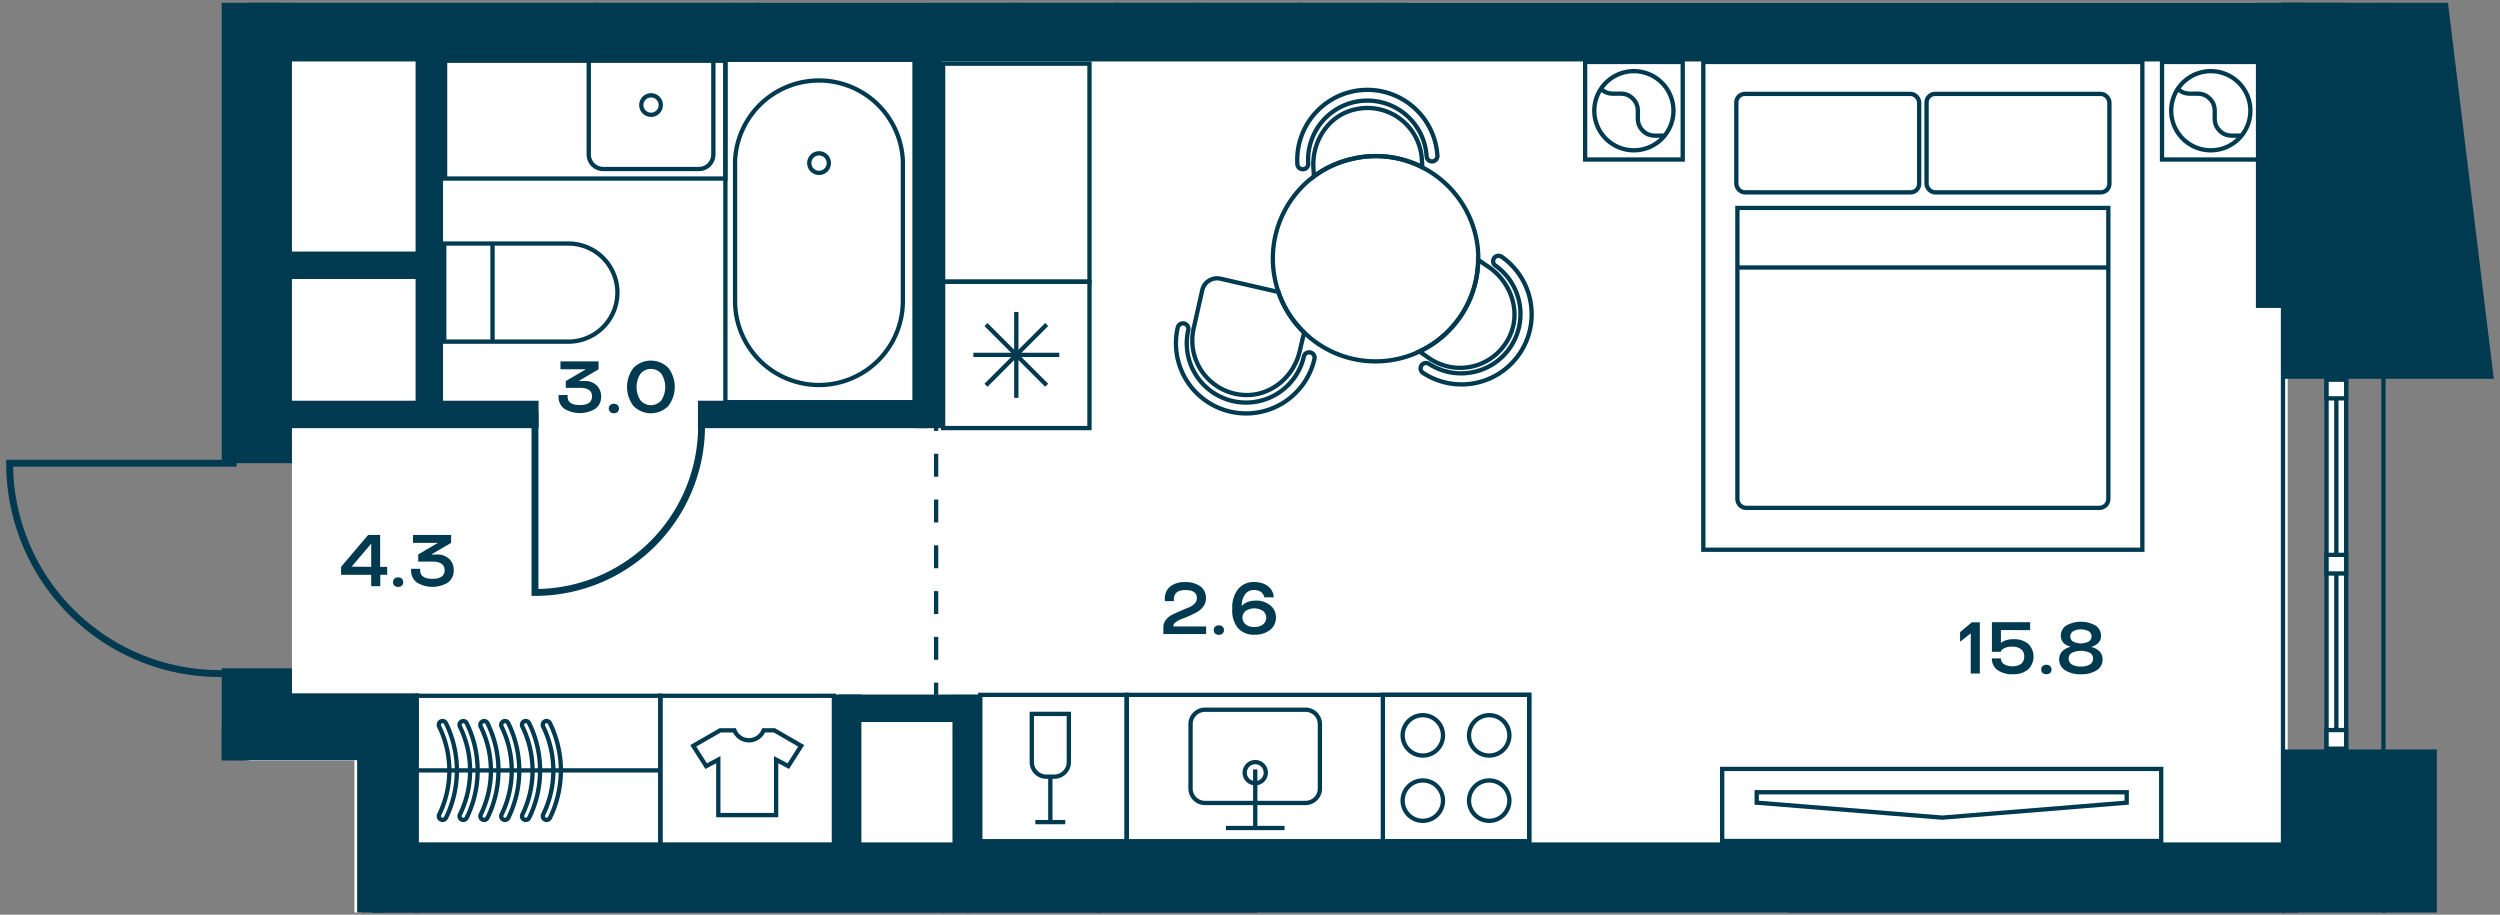 <svg id="Слой_1" data-name="Слой 1" xmlns="http://www.w3.org/2000/svg" xmlns:xlink="http://www.w3.org/1999/xlink" viewBox="0 0 581.1 212.6"><rect x="0" y="0" width="581.1" height="212.6" fill="#808080" stroke="none"/><defs><clipPath id="clip-path"><polygon points="0 0.65 0 176.77 82.38 176.77 82.38 212.1 580.82 212.1 580.82 0.65 0 0.65" fill="none"/></clipPath></defs><polygon points="56.78 174.5 56.78 176.77 82.38 176.77 82.38 212.1 84.05 212.1 84.05 174.5 56.78 174.5" fill="#fff"/><polygon points="64.09 5.08 67.86 107.67 67.86 155.33 67.85 165.94 86.2 168.93 89.38 198.57 531.75 198.57 531.75 5.08 64.09 5.08" fill="#fff"/><polygon points="65.26 0.65 65.09 3.17 531.09 0.84 531.09 0.65 65.26 0.65" fill="#fff"/><g clip-path="url(#clip-path)"><rect x="-561.43" y="-447.32" width="1115.44" height="2194.74" fill="none" stroke="#003a50" stroke-miterlimit="10"/><polygon points="-535.81 638.67 -535.81 1724.47 530.66 1724.47 530.66 -422.87 -535.81 -423.02 -535.81 569.89 -535.81 638.67" fill="none" stroke="#003a50" stroke-miterlimit="10"/></g><rect x="540.78" y="88.26" width="4.56" height="85.76" fill="#fff"/><rect x="540.78" y="88.26" width="4.56" height="85.76" fill="none" stroke="#003a50" stroke-miterlimit="10"/><line x1="543.06" y1="174.02" x2="543.06" y2="88.26" fill="none" stroke="#003a50" stroke-miterlimit="10"/><rect x="540.78" y="169.69" width="4.56" height="4.33" fill="#fff"/><rect x="540.78" y="169.69" width="4.56" height="4.33" fill="none" stroke="#003a50" stroke-miterlimit="10"/><rect x="540.78" y="88.26" width="4.56" height="4.33" fill="#fff"/><rect x="540.78" y="88.26" width="4.56" height="4.33" fill="none" stroke="#003a50" stroke-miterlimit="10"/><rect x="540.78" y="128.97" width="4.56" height="4.33" fill="#fff"/><rect x="540.78" y="128.97" width="4.56" height="4.33" fill="none" stroke="#003a50" stroke-miterlimit="10"/><rect x="400.3" y="178.73" width="102.05" height="16.75" fill="none" stroke="#003a50" stroke-miterlimit="10"/><polygon points="494.33 186.57 451.44 190.05 408.33 186.57 408.33 184.15 494.33 184.15 494.33 186.57" fill="none" stroke="#003a50" stroke-miterlimit="10"/><g clip-path="url(#clip-path)"><path d="M275.25,75.2a1.27,1.27,0,0,1,.95,1.51,13.78,13.78,0,1,0,26.87,6.16,1.26,1.26,0,0,1,2.46.57,16.3,16.3,0,0,1-31.78-7.29A1.25,1.25,0,0,1,275.25,75.2Z" fill="none" stroke="#003a50" stroke-miterlimit="10"/><path d="M330.42,84.92a1.27,1.27,0,0,1,1.75-.33A13.79,13.79,0,0,0,347.7,61.81a1.26,1.26,0,1,1,1.41-2.08,16.3,16.3,0,0,1-18.35,26.94A1.26,1.26,0,0,1,330.42,84.92Z" fill="none" stroke="#003a50" stroke-miterlimit="10"/><path d="M332.93,37.52a1.26,1.26,0,0,1-1.33-1.18A13.78,13.78,0,1,0,304.08,38a1.26,1.26,0,0,1-2.52.16,16.3,16.3,0,0,1,32.55-1.94A1.26,1.26,0,0,1,332.93,37.52Z" fill="none" stroke="#003a50" stroke-miterlimit="10"/><path d="M289.45,91.82a12.69,12.69,0,0,1-12-15.48l2-8.88a3.53,3.53,0,0,1,4.24-2.68l13.44,3.08a23.73,23.73,0,0,0,6,9.44l-1,4.2C300.85,87.46,295.57,92,289.45,91.82Z" fill="none" stroke="#003a50" stroke-miterlimit="10"/><path d="M332.25,83.3l-2.32-1.6a23.81,23.81,0,0,0,13.64-21.32l2.52,1.72c5,3.44,7.4,10,5,15.64A12.7,12.7,0,0,1,332.25,83.3Z" fill="none" stroke="#003a50" stroke-miterlimit="10"/><path d="M305.41,41l-.12-2c-.36-6.12,3.4-12,9.32-13.48a12.66,12.66,0,0,1,15.88,11.48l.12,1.84A23.93,23.93,0,0,0,314,37,23.5,23.5,0,0,0,305.41,41Z" fill="none" stroke="#003a50" stroke-miterlimit="10"/><path d="M303.17,77.3a23.73,23.73,0,0,1-6-9.44,16.51,16.51,0,0,1-.6-2A23.85,23.85,0,0,1,305.41,41,23.5,23.5,0,0,1,314,37a23.87,23.87,0,0,1,28.92,17.4,22.12,22.12,0,0,1,.68,6A23.81,23.81,0,0,1,329.93,81.7a22.85,22.85,0,0,1-4.48,1.6A23.8,23.8,0,0,1,303.17,77.3Z" fill="none" stroke="#003a50" stroke-miterlimit="10"/><rect x="217.6" y="-24.78" width="103.02" height="25.39" fill="none" stroke="#003a50" stroke-miterlimit="10"/><rect x="235.46" y="-22.72" width="24.4" height="25.04" rx="2.83" fill="none" stroke="#003a50" stroke-miterlimit="10"/><rect x="278.19" y="-22.72" width="24.4" height="25.04" rx="2.83" fill="none" stroke="#003a50" stroke-miterlimit="10"/></g><rect x="168.61" y="13.9" width="43.96" height="79.58" fill="none" stroke="#003a50" stroke-miterlimit="10"/><g clip-path="url(#clip-path)"><path d="M190.38,89.49h0A19.52,19.52,0,0,1,170.86,70V37.35a19.52,19.52,0,0,1,39,0V70A19.52,19.52,0,0,1,190.38,89.49Z" fill="none" stroke="#003a50" stroke-miterlimit="10"/><circle cx="190.38" cy="37.91" r="2.28" fill="none" stroke="#003a50" stroke-miterlimit="10"/></g><rect x="103.46" y="14.12" width="65.14" height="27.38" fill="none" stroke="#003a50" stroke-miterlimit="10"/><rect x="219.22" y="14.8" width="34.02" height="50.68" fill="none" stroke="#003a50" stroke-miterlimit="10"/><g clip-path="url(#clip-path)"><path d="M132.11,79.41H103.26V56.61h28.85a11.4,11.4,0,0,1,0,22.8Z" fill="none" stroke="#003a50" stroke-miterlimit="10"/></g><line x1="114.48" y1="56.61" x2="114.48" y2="79.41" fill="none" stroke="#003a50" stroke-miterlimit="10"/><g clip-path="url(#clip-path)"><path d="M136.85,35.92v-23a3.36,3.36,0,0,1,3.36-3.36h22.24a3.36,3.36,0,0,1,3.36,3.36v23a3.36,3.36,0,0,1-3.36,3.36H140.21A3.36,3.36,0,0,1,136.85,35.92Z" fill="none" stroke="#003a50" stroke-miterlimit="10"/><circle cx="151.33" cy="24.42" r="2.27" fill="none" stroke="#003a50" stroke-miterlimit="10"/></g><rect x="219.22" y="65.48" width="34.02" height="34.02" fill="none" stroke="#003a50" stroke-miterlimit="10"/><line x1="236.23" y1="92.47" x2="236.23" y2="72.51" fill="none" stroke="#003a50" stroke-miterlimit="10"/><line x1="246.21" y1="82.49" x2="226.25" y2="82.49" fill="none" stroke="#003a50" stroke-miterlimit="10"/><line x1="243.29" y1="89.55" x2="229.18" y2="75.44" fill="none" stroke="#003a50" stroke-miterlimit="10"/><line x1="243.29" y1="75.43" x2="229.18" y2="89.55" fill="none" stroke="#003a50" stroke-miterlimit="10"/><g clip-path="url(#clip-path)"><rect x="255.42" y="211.75" width="36.34" height="30.5" fill="none" stroke="#003a50" stroke-miterlimit="10"/><rect x="96.78" y="212.37" width="122.19" height="29.57" fill="none" stroke="#003a50" stroke-miterlimit="10"/><rect x="225.17" y="212" width="30.26" height="30.26" fill="none" stroke="#003a50" stroke-miterlimit="10"/></g><rect x="153.49" y="161.73" width="40.34" height="34.69" fill="none" stroke="#003a50" stroke-miterlimit="10"/><g clip-path="url(#clip-path)"><path d="M180,169.76h-2.51a3.64,3.64,0,0,1-6.78,0h-3.3l-6.27,3.6,3,4.72,2.82-1.5v12.88H180.4V176.58l2.83,1.5,3-4.72Z" fill="none" stroke="#003a50" stroke-miterlimit="10"/></g><rect x="96.78" y="161.73" width="56.72" height="34.69" fill="none" stroke="#003a50" stroke-miterlimit="10"/><g clip-path="url(#clip-path)"><path d="M111.66,168.48a.87.87,0,0,1,.49-.78.85.85,0,0,1,1.16.4,25,25,0,0,1,0,22,.87.87,0,0,1-1.16.39.86.86,0,0,1-.4-1.16,23.29,23.29,0,0,0,0-20.43A.85.85,0,0,1,111.66,168.48Z" fill="none" stroke="#003a50" stroke-miterlimit="10"/><path d="M116.5,168.48a.88.88,0,0,1,.48-.78.86.86,0,0,1,1.17.4,25,25,0,0,1,0,22,.87.87,0,0,1-1.16.39.86.86,0,0,1-.4-1.16,23.29,23.29,0,0,0,0-20.43A.73.73,0,0,1,116.5,168.48Z" fill="none" stroke="#003a50" stroke-miterlimit="10"/><path d="M121.33,168.48a.87.87,0,0,1,1.66-.38,25,25,0,0,1,0,22,.88.88,0,0,1-1.16.39.85.85,0,0,1-.4-1.16,23.29,23.29,0,0,0,0-20.43A.75.75,0,0,1,121.33,168.48Z" fill="none" stroke="#003a50" stroke-miterlimit="10"/><path d="M126.17,168.48a.87.87,0,0,1,1.66-.38,25.09,25.09,0,0,1,0,22,.88.88,0,0,1-1.17.39.87.87,0,0,1-.4-1.16,23.29,23.29,0,0,0,0-20.43A.85.85,0,0,1,126.17,168.48Z" fill="none" stroke="#003a50" stroke-miterlimit="10"/><path d="M106.82,168.48a.87.87,0,0,1,.49-.78.85.85,0,0,1,1.16.4,25,25,0,0,1,0,22,.87.87,0,0,1-1.16.39.86.86,0,0,1-.4-1.16,23.29,23.29,0,0,0,0-20.43A.85.85,0,0,1,106.82,168.48Z" fill="none" stroke="#003a50" stroke-miterlimit="10"/><path d="M102,168.48a.87.87,0,0,1,1.66-.38,25.09,25.09,0,0,1,0,22,.89.89,0,0,1-1.17.39.87.87,0,0,1-.4-1.16,23.29,23.29,0,0,0,0-20.43A.85.85,0,0,1,102,168.48Z" fill="none" stroke="#003a50" stroke-miterlimit="10"/></g><line x1="96.78" y1="179.07" x2="153.49" y2="179.07" fill="none" stroke="#003a50" stroke-miterlimit="10"/><rect x="227.86" y="161.51" width="34.02" height="34.02" fill="none" stroke="#003a50" stroke-miterlimit="10"/><line x1="244.14" y1="180.53" x2="244.14" y2="191.09" fill="none" stroke="#003a50" stroke-miterlimit="10"/><g clip-path="url(#clip-path)"><path d="M245.05,180.53h-1.82a3.39,3.39,0,0,1-3.4-3.39v-11.2h8.61v11.2A3.39,3.39,0,0,1,245.05,180.53Z" fill="none" stroke="#003a50" stroke-miterlimit="10"/></g><line x1="240.66" y1="191.09" x2="247.61" y2="191.09" fill="none" stroke="#003a50" stroke-miterlimit="10"/><rect x="321.43" y="161.51" width="34.02" height="34.02" fill="none" stroke="#003a50" stroke-miterlimit="10"/><g clip-path="url(#clip-path)"><path d="M350.84,186.1a4.69,4.69,0,1,1-4.69-4.69A4.69,4.69,0,0,1,350.84,186.1Z" fill="none" stroke="#003a50" stroke-miterlimit="10"/><path d="M335.41,186.1a4.69,4.69,0,1,1-4.69-4.69A4.69,4.69,0,0,1,335.41,186.1Z" fill="none" stroke="#003a50" stroke-miterlimit="10"/><path d="M350.84,170.93a4.69,4.69,0,1,1-4.69-4.69A4.69,4.69,0,0,1,350.84,170.93Z" fill="none" stroke="#003a50" stroke-miterlimit="10"/><path d="M335.41,170.93a4.69,4.69,0,1,1-4.69-4.69A4.69,4.69,0,0,1,335.41,170.93Z" fill="none" stroke="#003a50" stroke-miterlimit="10"/><path d="M303.45,186.64H280.09a3.36,3.36,0,0,1-3.36-3.36V168.33a3.36,3.36,0,0,1,3.36-3.36h23.36a3.35,3.35,0,0,1,3.35,3.36v14.95A3.35,3.35,0,0,1,303.45,186.64Z" fill="none" stroke="#003a50" stroke-miterlimit="10"/><circle cx="291.77" cy="179.6" r="2.46" fill="none" stroke="#003a50" stroke-miterlimit="10"/></g><line x1="291.77" y1="178.84" x2="291.77" y2="192.46" fill="none" stroke="#003a50" stroke-miterlimit="10"/><line x1="284.96" y1="192.46" x2="298.58" y2="192.46" fill="none" stroke="#003a50" stroke-miterlimit="10"/><rect x="261.9" y="161.51" width="93.55" height="34.02" fill="none" stroke="#003a50" stroke-miterlimit="10"/><g clip-path="url(#clip-path)"><rect x="501.4" y="-22.57" width="22.68" height="22.68" fill="none" stroke="#003a50" stroke-miterlimit="10"/><rect x="367.3" y="-22.57" width="22.68" height="22.68" fill="none" stroke="#003a50" stroke-miterlimit="10"/></g><rect x="368.45" y="14.4" width="22.68" height="22.68" fill="none" stroke="#003a50" stroke-miterlimit="10"/><g clip-path="url(#clip-path)"><path d="M386.29,32.24a9.2,9.2,0,1,1,0-13A9.2,9.2,0,0,1,386.29,32.24Z" fill="none" stroke="#003a50" stroke-miterlimit="10"/><path d="M386.91,31.55c-1.69-.17-3.41.48-5.06-1.17-2.44-2.44.14-5-2.3-7.45s-5,.13-7.46-2.31" fill="none" stroke="#003a50" stroke-miterlimit="10"/></g><rect x="502.54" y="14.4" width="22.68" height="22.68" fill="none" stroke="#003a50" stroke-miterlimit="10"/><g clip-path="url(#clip-path)"><path d="M520.39,32.24a9.2,9.2,0,1,1,0-13A9.2,9.2,0,0,1,520.39,32.24Z" fill="none" stroke="#003a50" stroke-miterlimit="10"/><path d="M521,31.55c-1.7-.17-3.41.48-5.06-1.17-2.44-2.44.14-5-2.3-7.45s-5,.13-7.46-2.31" fill="none" stroke="#003a50" stroke-miterlimit="10"/><path d="M427,260.59a3.1,3.1,0,0,1-3.32,2.83H419.4a3.1,3.1,0,0,1-3.32-2.83V212.4H529.46v47.77a3.1,3.1,0,0,1-3.32,2.83h-4.22a3.11,3.11,0,0,1-3.33-2.83V217.35H427Z" fill="none" stroke="#003a50" stroke-miterlimit="10"/><rect x="394.78" y="-113.28" width="102.05" height="113.39" fill="none" stroke="#003a50" stroke-miterlimit="10"/></g><rect x="395.92" y="14.4" width="102.05" height="113.38" fill="none" stroke="#003a50" stroke-miterlimit="10"/><g clip-path="url(#clip-path)"><path d="M488,118.05H405.92a2.08,2.08,0,0,1-2.08-2.08V48.33h86.22V116A2.09,2.09,0,0,1,488,118.05Z" fill="none" stroke="#003a50" stroke-miterlimit="10"/><rect x="403.59" y="21.83" width="42.5" height="22.88" rx="1.98" fill="none" stroke="#003a50" stroke-miterlimit="10"/><rect x="447.81" y="21.83" width="42.5" height="22.88" rx="1.98" fill="none" stroke="#003a50" stroke-miterlimit="10"/></g><line x1="490.31" y1="62.18" x2="403.58" y2="62.18" fill="none" stroke="#003a50" stroke-miterlimit="10"/><g clip-path="url(#clip-path)"><rect x="67.79" y="-33.8" width="70.69" height="34.02" fill="none" stroke="#003a50" stroke-miterlimit="10"/><rect x="327.44" y="-95.34" width="31.72" height="95.46" fill="none" stroke="#003a50" stroke-miterlimit="10"/><line x1="343.3" y1="0.11" x2="343.3" y2="-94.69" fill="none" stroke="#003a50" stroke-miterlimit="10"/><rect x="176.59" y="-94.69" width="40.48" height="94.87" fill="none" stroke="#003a50" stroke-miterlimit="10"/><rect x="138.48" y="-94.78" width="31.48" height="95.25" fill="none" stroke="#003a50" stroke-miterlimit="10"/><line x1="154.21" y1="0.29" x2="154.21" y2="-94.6" fill="none" stroke="#003a50" stroke-miterlimit="10"/><path d="M163.07,95.89V99a38.72,38.72,0,0,1-38.72,38.71V95.89" fill="none" stroke="#003a50" stroke-miterlimit="10" stroke-width="1.6"/><path d="M55,156.56H51.13A48.89,48.89,0,0,1,2.24,107.67H55" fill="none" stroke="#003a50" stroke-miterlimit="10" stroke-width="1.6"/><rect x="57.36" y="0.5" width="488" height="13.79" fill="#003a50"/><rect x="51.54" y="-37.56" width="16.32" height="145.23" fill="#003a50"/><rect x="51.54" y="155.34" width="16.32" height="21.06" fill="#003a50"/><rect x="86.6" y="163.52" width="10.75" height="78.67" fill="#003a50"/><rect x="55.02" y="161.16" width="42.34" height="15.54" fill="#003a50"/><rect x="86.6" y="195.81" width="447.72" height="16.32" fill="#003a50"/><polygon points="530.32 -7.69 530.32 88.05 579.65 88.05 567.99 -7.69 530.32 -7.69" fill="#003a50" fill-rule="evenodd"/><rect x="530.32" y="174.21" width="36.1" height="96.07" fill="#003a50"/><rect x="524.36" y="-5.73" width="11.25" height="77.3" fill="#003a50"/><rect x="320.95" y="-99.25" width="6.38" height="102.25" fill="#003a50"/><rect x="170.29" y="-99.75" width="6.38" height="102.75" fill="#003a50"/><rect x="51.54" y="168.93" width="6.38" height="73.25" fill="#003a50"/><rect x="162.23" y="93.14" width="53.52" height="6.38" fill="#003a50"/><rect x="212.57" y="5" width="6.38" height="94.52" fill="#003a50"/><rect x="61.76" y="93.14" width="63.43" height="6.38" fill="#003a50"/><rect x="67.23" y="58.47" width="33.64" height="6.38" fill="#003a50"/><rect x="83.01" y="174.5" width="6.38" height="58.66" fill="#003a50"/><rect x="96.6" y="5" width="6.38" height="92.32" fill="#003a50"/><line x1="217.59" y1="97.33" x2="217.59" y2="100.16" fill="none" stroke="#003a50" stroke-miterlimit="10"/><line x1="217.59" y1="105.48" x2="217.59" y2="156.02" fill="none" stroke="#003a50" stroke-miterlimit="10" stroke-dasharray="5.32 5.32"/><line x1="217.59" y1="158.68" x2="217.59" y2="161.51" fill="none" stroke="#003a50" stroke-miterlimit="10"/><rect x="218.92" y="202.85" width="6.38" height="39.84" fill="#003a50"/><rect x="194.96" y="161.44" width="32.9" height="6.38" fill="#003a50"/><rect x="221.39" y="161.51" width="6.38" height="40.24" fill="#003a50"/><rect x="193.84" y="161.44" width="6.38" height="40.31" fill="#003a50"/></g><g clip-path="url(#clip-path)"><path d="M88.39,136.25H86.28V133.6h-7v-1.84l6.29-7.42h2.79v7.42H90v1.84h-1.6Zm-2.11-4.49v-5.33h-.06l-4.48,5.28v0Z" fill="#003a50"/><path d="M91.67,136.12a1.17,1.17,0,0,1,0-1.61,1.25,1.25,0,0,1,.88-.3,1.22,1.22,0,0,1,.86.3,1.17,1.17,0,0,1,0,1.61,1.22,1.22,0,0,1-.86.3A1.25,1.25,0,0,1,91.67,136.12Z" fill="#003a50"/><path d="M101.78,126.18H96v-1.84h8.86v1.84l-4.53,2.65v.07h1.28a3.87,3.87,0,0,1,2.79,1,3.5,3.5,0,0,1,1.06,2.67,3.32,3.32,0,0,1-1.33,2.82,6.93,6.93,0,0,1-7.24,0,3.35,3.35,0,0,1-1.33-2.85v-.33h2.11v.33c0,1.36,1,2,2.84,2s2.84-.67,2.84-2-1-2-2.84-2H97.21v-1.67l4.57-2.68Z" fill="#003a50"/><path d="M136.09,85.83h-5.82V84h8.86v1.85l-4.53,2.64v.07h1.28a3.9,3.9,0,0,1,2.79,1,3.52,3.52,0,0,1,1.05,2.67A3.34,3.34,0,0,1,138.4,95a7,7,0,0,1-7.25,0,3.37,3.37,0,0,1-1.32-2.85v-.33h2.1v.33c0,1.36.95,2,2.84,2s2.84-.67,2.84-2-.94-2-2.84-2h-3.26V88.57l4.58-2.68Z" fill="#003a50"/><path d="M141.83,95.76a1.15,1.15,0,0,1,0-1.61,1.4,1.4,0,0,1,1.73,0,1.17,1.17,0,0,1,0,1.61,1.4,1.4,0,0,1-1.73,0Z" fill="#003a50"/><path d="M147.23,94.35a7.33,7.33,0,0,1,0-8.83,5.71,5.71,0,0,1,8.13,0,7.33,7.33,0,0,1,0,8.83,5.69,5.69,0,0,1-8.13,0ZM153.76,93a5.73,5.73,0,0,0,0-6.07,3.15,3.15,0,0,0-4.92,0,5.67,5.67,0,0,0,0,6.07,3.15,3.15,0,0,0,4.92,0Z" fill="#003a50"/><path d="M458.08,147.21l-2.48,1.95v-2.24l2.73-2.27h1.86v11.91h-2.11Z" fill="#003a50"/><path d="M468.09,148.58a5,5,0,0,1,3.34,1.06,4.17,4.17,0,0,1-.05,6,5.37,5.37,0,0,1-3.54,1.08,5.75,5.75,0,0,1-3.56-1,3.15,3.15,0,0,1-1.29-2.68h2.11a1.51,1.51,0,0,0,.7,1.33,3.53,3.53,0,0,0,2,.49,3.17,3.17,0,0,0,2-.57,2.06,2.06,0,0,0,.7-1.69,2,2,0,0,0-.73-1.7,3.26,3.26,0,0,0-2.08-.58,3.54,3.54,0,0,0-1.91.41,1.84,1.84,0,0,0-.7.64l0,.13H463v-6.88h8.88v1.84H465.1v3h0a1.91,1.91,0,0,1,.4-.31,3.82,3.82,0,0,1,.54-.26A5.69,5.69,0,0,1,468.09,148.58Z" fill="#003a50"/><path d="M474.79,156.43a1,1,0,0,1-.32-.81,1,1,0,0,1,.32-.81,1.41,1.41,0,0,1,1.74,0,1.07,1.07,0,0,1,.32.81,1,1,0,0,1-.32.81,1.45,1.45,0,0,1-1.74,0Z" fill="#003a50"/><path d="M487.37,155.79a6.43,6.43,0,0,1-3.68.93,6.51,6.51,0,0,1-3.69-.93,3,3,0,0,1-1.37-2.56,2.74,2.74,0,0,1,.26-1.17,2.37,2.37,0,0,1,.66-.85,3.86,3.86,0,0,1,1.39-.77l.26-.07v-.09a3.32,3.32,0,0,1-.76-.29,2.68,2.68,0,0,1-.67-.44,2.24,2.24,0,0,1-.54-.76,2.38,2.38,0,0,1-.22-1,2.81,2.81,0,0,1,1.25-2.38,7,7,0,0,1,6.85,0,2.83,2.83,0,0,1,1.25,2.38,2.5,2.5,0,0,1-.22,1.05,2,2,0,0,1-.55.74,3.72,3.72,0,0,1-1.2.68l-.22.05v.09l.28.07a4.76,4.76,0,0,1,.62.26,4.28,4.28,0,0,1,.77.51,2.66,2.66,0,0,1,.62.82,2.71,2.71,0,0,1,.27,1.2A2.94,2.94,0,0,1,487.37,155.79Zm-5.79-1.35a3.84,3.84,0,0,0,2.1.48,4,4,0,0,0,2.11-.47,1.61,1.61,0,0,0,0-2.7,4.95,4.95,0,0,0-4.21,0,1.53,1.53,0,0,0-.74,1.35A1.51,1.51,0,0,0,481.58,154.44Zm-.36-6.52a1.35,1.35,0,0,0,.64,1.19,4,4,0,0,0,3.65,0,1.42,1.42,0,0,0,0-2.39,4,4,0,0,0-3.62,0A1.38,1.38,0,0,0,481.22,147.92Z" fill="#003a50"/><path d="M280.35,147.39h-9.94v-1.56a2.8,2.8,0,0,1,.58-1.74,4.12,4.12,0,0,1,1.45-1.2c.5-.25,1.12-.54,1.87-.86s1.32-.56,1.88-.78a4.17,4.17,0,0,0,1.44-.91,1.8,1.8,0,0,0,.57-1.3c0-1.26-.89-1.89-2.66-1.89s-2.68.72-2.68,2.16v.41h-2.11v-.41a3.59,3.59,0,0,1,1.27-3,5.34,5.34,0,0,1,3.51-1,5.65,5.65,0,0,1,3.51,1,3.27,3.27,0,0,1,1.27,2.75,3.14,3.14,0,0,1-.55,1.83,4.42,4.42,0,0,1-1.41,1.31q-.9.51-1.83.93c-.63.27-1.24.52-1.83.74a5.26,5.26,0,0,0-1.4.75,1.22,1.22,0,0,0-.57,1h7.63Z" fill="#003a50"/><path d="M282.45,147.26a1.15,1.15,0,0,1,0-1.61,1.4,1.4,0,0,1,1.73,0,1.15,1.15,0,0,1,0,1.61,1.4,1.4,0,0,1-1.73,0Z" fill="#003a50"/><path d="M296.07,138.84h-2.21s0-.07,0-.18a2.94,2.94,0,0,0-.22-.44,2.28,2.28,0,0,0-.38-.5,2.08,2.08,0,0,0-.71-.41,3.29,3.29,0,0,0-1-.16,2.49,2.49,0,0,0-2.15,1,4.41,4.41,0,0,0-.77,2.68h.06a2,2,0,0,1,.44-.43,3.93,3.93,0,0,1,1.56-.67,6.16,6.16,0,0,1,1.22-.13,5.06,5.06,0,0,1,3.37,1.12,3.5,3.5,0,0,1,1.3,2.8,3.56,3.56,0,0,1-1.36,2.9,5.52,5.52,0,0,1-3.61,1.11,4.84,4.84,0,0,1-3.87-1.55,6.36,6.36,0,0,1-1.32-4.27v-.4a6.83,6.83,0,0,1,1.32-4.31,4.54,4.54,0,0,1,3.81-1.71,5.64,5.64,0,0,1,2.12.37,3.84,3.84,0,0,1,1.44.94A3.44,3.44,0,0,1,296.07,138.84ZM293.56,142a3.67,3.67,0,0,0-4,0,2,2,0,0,0,0,3.15,3.15,3.15,0,0,0,2,.59,3.2,3.2,0,0,0,2-.59,2,2,0,0,0,0-3.15Z" fill="#003a50"/></g></svg>